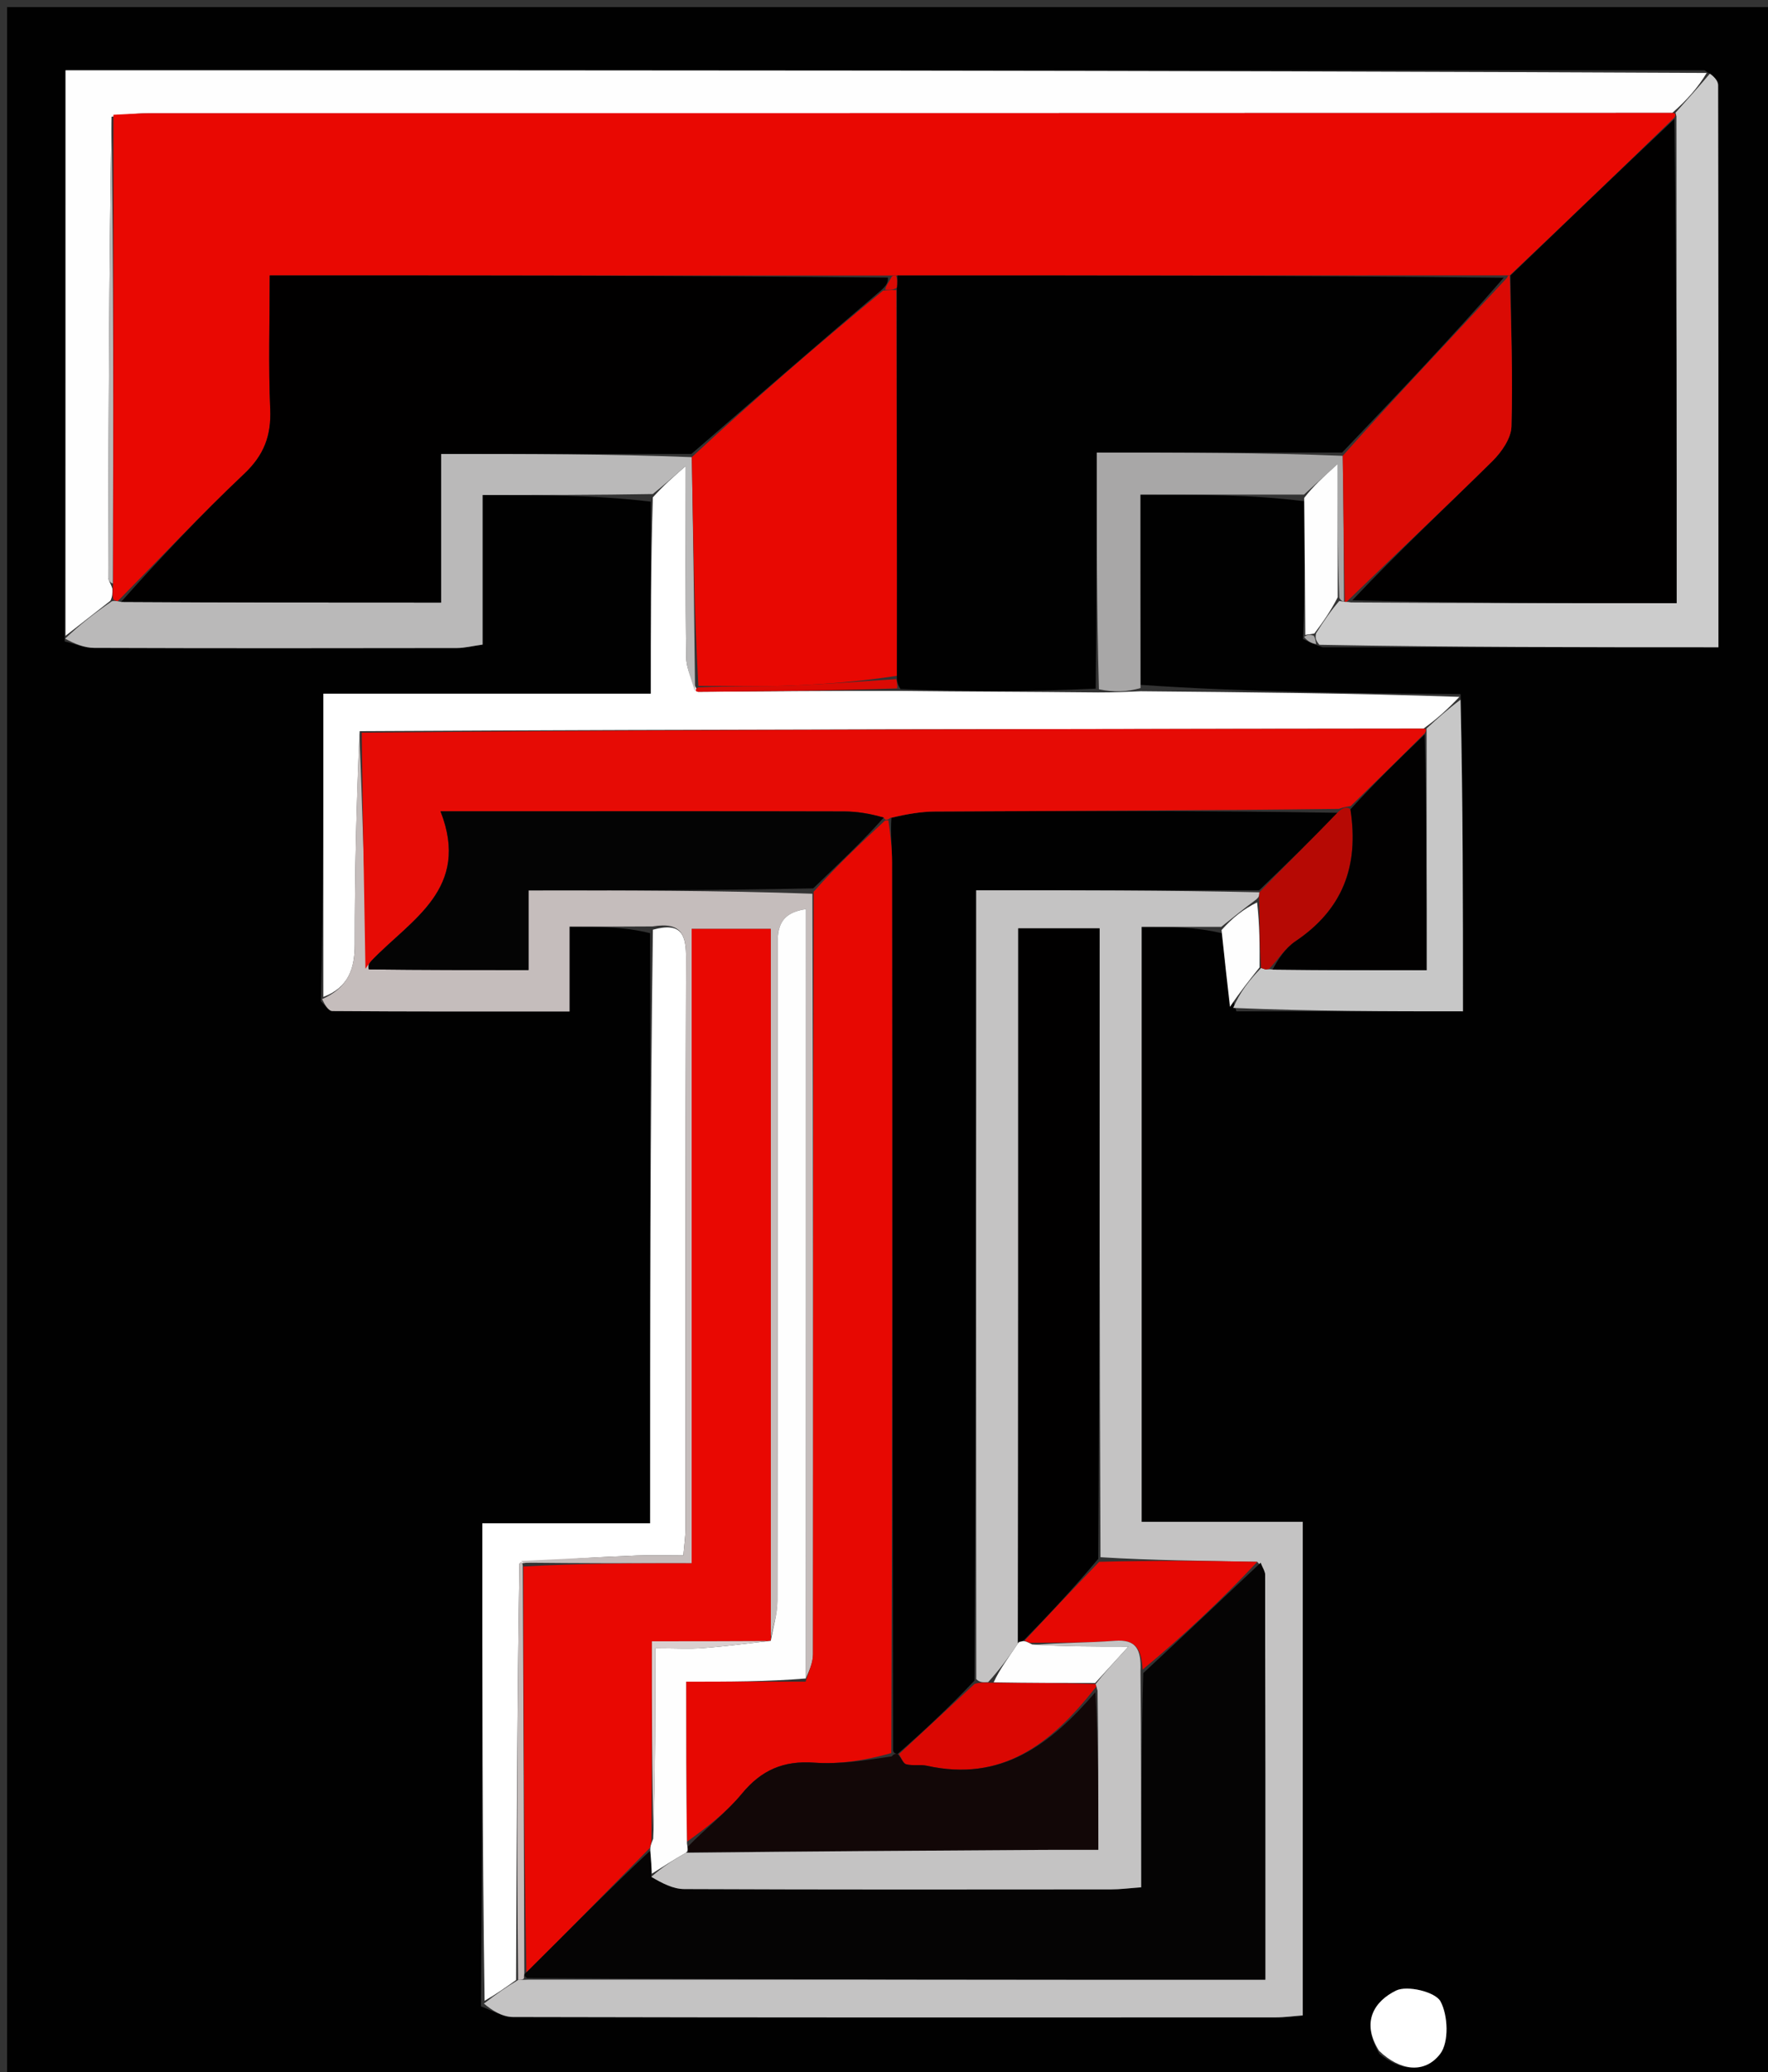 <svg version="1.1" id="Layer_1" xmlns="http://www.w3.org/2000/svg" xmlns:xlink="http://www.w3.org/1999/xlink" x="0px" y="0px"
	 width="100%" viewBox="0 0 250 293" enable-background="new 0 0 250 293" xml:space="preserve">
<rect x="0" y="0" width="250" height="293" fill="#333333" stroke="none"/>
<path fill="#010101" opacity="1" stroke="none" 
	d="
M1,79 
	C1,52.667 1,26.833 1,1 
	C84.333,1 167.667,1 251,1 
	C251,98.667 251,196.333 251,294 
	C167.667,294 84.333,294 1,294 
	C1,222.5 1,151 1,79 
M184.252,90.357 
	C184.875,90.678 185.498,91 187.018,91.531 
	C205.602,91.531 224.185,91.531 242.991,91.531 
	C242.991,64.624 242.999,38.328 242.947,12.032 
	C242.946,11.4 242.29,10.769 241.029,9.94 
	C163.835,9.94 86.642,9.94 9.263,9.94 
	C9.263,37.012 9.263,63.461 9.151,90.708 
	C10.529,91.025 11.906,91.612 13.285,91.617 
	C30.394,91.68 47.503,91.666 64.612,91.638 
	C65.699,91.636 66.785,91.355 68.239,91.153 
	C68.239,83.975 68.239,77.063 68.239,70.001 
	C76.432,70.001 84.215,70.001 92.024,70.938 
	C92.024,79.84 92.024,88.743 92.024,98.095 
	C76.082,98.095 60.871,98.095 45.723,98.095 
	C45.723,112.702 45.723,126.84 45.371,141.594 
	C45.913,142.074 46.452,142.971 46.997,142.975 
	C58.023,143.057 69.049,143.036 80.534,143.036 
	C80.534,138.848 80.534,135.128 80.534,131.035 
	C84.605,131.035 88.214,131.035 91.931,131.963 
	C91.931,159.662 91.931,187.361 91.931,215.409 
	C83.734,215.409 76.14,215.409 68.2,215.409 
	C68.2,238.153 68.2,260.546 68.006,283.724 
	C69.513,284.246 71.019,285.222 72.527,285.225 
	C108.475,285.311 144.424,285.295 180.373,285.279 
	C181.661,285.279 182.948,285.097 184.213,285.001 
	C184.213,261.675 184.213,238.643 184.213,215.201 
	C176.418,215.201 168.993,215.201 161.427,215.201 
	C161.427,186.938 161.427,159.089 161.427,131.068 
	C165.392,131.068 169.041,131.068 172.771,131.969 
	C173.156,135.551 173.54,139.133 174.831,143.01 
	C185.551,143.01 196.27,143.01 206.864,143.01 
	C206.864,127.994 206.864,113.476 206.535,98.157 
	C191.454,98.021 176.373,97.885 161.254,96.844 
	C161.254,87.939 161.254,79.035 161.254,69.938 
	C169.423,69.938 176.906,69.938 184.444,70.881 
	C184.487,77.186 184.53,83.491 184.252,90.357 
M195.048,290.423 
	C197.94,292.83 201.457,293.3 203.647,290.436 
	C204.906,288.789 204.763,284.994 203.688,283.013 
	C202.958,281.667 198.99,280.71 197.405,281.487 
	C194.411,282.952 192.384,285.875 195.048,290.423 
z"/>
<path fill="#C4C3C3" opacity="1" stroke="none" 
	d="
M172.69,131.068 
	C169.041,131.068 165.392,131.068 161.427,131.068 
	C161.427,159.089 161.427,186.938 161.427,215.201 
	C168.993,215.201 176.418,215.201 184.213,215.201 
	C184.213,238.643 184.213,261.675 184.213,285.001 
	C182.948,285.097 181.661,285.279 180.373,285.279 
	C144.424,285.295 108.475,285.311 72.527,285.225 
	C71.019,285.222 69.513,284.246 68.428,283.326 
	C70.224,281.95 71.599,280.972 73.268,279.988 
	C73.757,279.969 73.952,279.956 74.607,279.943 
	C109.628,279.942 144.19,279.942 178.919,279.942 
	C178.919,260.398 178.925,241.585 178.891,222.772 
	C178.89,222.176 178.478,221.581 177.78,220.861 
	C170.117,220.7 162.931,220.664 155.614,220.204 
	C155.483,190.367 155.483,160.954 155.483,131.282 
	C151.481,131.282 147.919,131.282 143.98,131.282 
	C143.98,165.032 143.98,198.59 143.899,232.46 
	C142.562,234.453 141.306,236.135 139.723,237.873 
	C138.952,237.92 138.51,237.91 138.043,237.438 
	C138.018,199.978 138.018,162.98 138.018,125.889 
	C151.806,125.889 164.93,125.889 178.088,126.18 
	C178.07,126.658 178.017,126.846 177.664,127.17 
	C175.805,128.559 174.248,129.814 172.69,131.068 
z"/>
<path fill="#FEFEFE" opacity="1" stroke="none" 
	d="
M9.263,89.909 
	C9.263,63.461 9.263,37.012 9.263,9.94 
	C86.642,9.94 163.835,9.94 241.327,10.316 
	C240.058,12.443 238.49,14.192 236.465,15.968 
	C164.512,15.997 93.014,15.998 21.516,16.012 
	C19.69,16.012 17.865,16.156 15.769,16.509 
	C15.422,38.388 15.343,59.99 15.296,81.593 
	C15.295,82.044 15.662,82.497 15.893,83.248 
	C15.912,83.944 15.895,84.341 15.619,84.947 
	C13.327,86.741 11.295,88.325 9.263,89.909 
z"/>
<path fill="#FFFFFF" opacity="1" stroke="none" 
	d="
M45.723,140.978 
	C45.723,126.84 45.723,112.702 45.723,98.095 
	C60.871,98.095 76.082,98.095 92.024,98.095 
	C92.024,88.743 92.024,79.84 92.315,70.329 
	C93.867,68.614 95.127,67.507 96.973,65.886 
	C96.973,75.634 96.907,84.285 97.032,92.933 
	C97.055,94.568 97.835,96.192 98.716,97.828 
	C108.371,97.757 117.576,97.678 127.255,97.7 
	C136.753,97.808 145.778,97.817 155.26,97.917 
	C157.575,97.922 159.433,97.835 161.292,97.748 
	C176.373,97.885 191.454,98.021 206.359,98.545 
	C204.693,100.295 203.203,101.657 201.275,103.04 
	C150.955,103.092 101.073,103.122 50.86,103.394 
	C50.391,113.601 50.151,123.566 50.169,133.531 
	C50.175,137.082 49.182,139.672 45.723,140.978 
z"/>
<path fill="#FFFFFF" opacity="1" stroke="none" 
	d="
M72.974,279.994 
	C71.599,280.972 70.224,281.95 68.524,282.934 
	C68.2,260.546 68.2,238.153 68.2,215.409 
	C76.14,215.409 83.734,215.409 91.931,215.409 
	C91.931,187.361 91.931,159.662 92.323,131.469 
	C96.503,130.313 97.021,132.333 97.009,135.566 
	C96.908,162.396 96.955,189.227 96.939,216.057 
	C96.939,217.179 96.765,218.3 96.628,219.955 
	C94.241,219.955 92.119,219.885 90.003,219.969 
	C84.564,220.187 79.128,220.473 73.45,221.092 
	C73.132,240.966 73.053,260.48 72.974,279.994 
z"/>
<path fill="#CCCCCC" opacity="1" stroke="none" 
	d="
M236.921,15.942 
	C238.49,14.192 240.058,12.443 241.783,10.415 
	C242.29,10.769 242.946,11.4 242.947,12.032 
	C242.999,38.328 242.991,64.624 242.991,91.531 
	C224.185,91.531 205.602,91.531 186.561,91.18 
	C186.009,90.51 185.971,90.183 186.098,89.547 
	C187.193,87.803 188.179,86.364 189.382,84.977 
	C189.6,85.03 190.045,85.08 190.169,85.106 
	C190.293,85.132 190.543,85.084 191.031,85.188 
	C206.613,85.292 221.707,85.292 237.074,85.292 
	C237.074,62.115 237.074,39.377 237.054,16.462 
	C237.033,16.284 236.921,15.942 236.921,15.942 
z"/>
<path fill="#C5BDBC" opacity="1" stroke="none" 
	d="
M73.69,220.732 
	C79.128,220.473 84.564,220.187 90.003,219.969 
	C92.119,219.885 94.241,219.955 96.628,219.955 
	C96.765,218.3 96.939,217.179 96.939,216.057 
	C96.955,189.227 96.908,162.396 97.009,135.566 
	C97.021,132.333 96.503,130.313 92.27,131.006 
	C88.214,131.035 84.605,131.035 80.534,131.035 
	C80.534,135.128 80.534,138.848 80.534,143.036 
	C69.049,143.036 58.023,143.057 46.997,142.975 
	C46.452,142.971 45.913,142.074 45.547,141.286 
	C49.182,139.672 50.175,137.082 50.169,133.531 
	C50.151,123.566 50.391,113.601 50.819,103.851 
	C51.296,115.039 51.485,126.013 52.161,137.081 
	C59.88,137.175 67.112,137.175 74.735,137.175 
	C74.735,133.129 74.735,129.715 74.735,125.911 
	C88.363,125.911 101.586,125.911 114.877,126.381 
	C114.965,162.553 114.996,198.256 114.958,233.958 
	C114.957,235.242 114.28,236.525 113.942,237.352 
	C113.966,200.842 113.966,164.788 113.966,128.564 
	C109.461,129.187 109.978,132.274 109.977,135.031 
	C109.97,165.48 109.99,195.929 109.93,226.378 
	C109.926,228.26 109.308,230.14 108.981,231.552 
	C108.986,197.846 108.986,164.61 108.986,131.361 
	C105.006,131.361 101.613,131.361 97.801,131.361 
	C97.801,161.246 97.801,190.809 97.801,221.064 
	C89.609,221.064 81.836,221.064 73.971,220.98 
	C73.878,220.897 73.69,220.732 73.69,220.732 
z"/>
<path fill="#BAB9B9" opacity="1" stroke="none" 
	d="
M98.266,97.822 
	C97.835,96.192 97.055,94.568 97.032,92.933 
	C96.907,84.285 96.973,75.634 96.973,65.886 
	C95.127,67.507 93.867,68.614 92.302,69.861 
	C84.215,70.001 76.432,70.001 68.239,70.001 
	C68.239,77.063 68.239,83.975 68.239,91.153 
	C66.785,91.355 65.699,91.636 64.612,91.638 
	C47.503,91.666 30.394,91.68 13.285,91.617 
	C11.906,91.612 10.529,91.025 9.207,90.309 
	C11.295,88.325 13.327,86.741 15.804,85.031 
	C16.249,84.905 16.636,85.019 17.125,85.115 
	C32.333,85.212 47.052,85.212 62.362,85.212 
	C62.362,77.905 62.362,71.04 62.362,64.192 
	C74.561,64.192 86.165,64.192 97.823,64.646 
	C98.02,75.731 98.162,86.363 98.281,97.201 
	C98.258,97.407 98.266,97.822 98.266,97.822 
z"/>
<path fill="#A8A7A7" opacity="1" stroke="none" 
	d="
M190.045,85.08 
	C190.045,85.08 189.6,85.03 189.374,84.515 
	C189.148,78.188 189.148,72.375 189.148,65.616 
	C186.989,67.576 185.689,68.757 184.389,69.938 
	C176.906,69.938 169.423,69.938 161.254,69.938 
	C161.254,79.035 161.254,87.939 161.273,97.296 
	C159.433,97.835 157.575,97.922 155.392,97.475 
	C155.068,86.023 155.068,75.103 155.068,63.996 
	C167.194,63.996 178.487,63.996 189.865,64.459 
	C189.982,71.641 190.013,78.361 190.045,85.08 
z"/>
<path fill="#C7C7C7" opacity="1" stroke="none" 
	d="
M201.713,103.019 
	C203.203,101.657 204.693,100.295 206.524,98.946 
	C206.864,113.476 206.864,127.994 206.864,143.01 
	C196.27,143.01 185.551,143.01 174.376,142.527 
	C175.317,140.293 176.712,138.542 178.323,136.882 
	C178.539,136.972 178.99,137.094 178.99,137.094 
	C178.99,137.094 179.449,137.011 179.954,137.105 
	C187.543,137.199 194.628,137.199 201.726,137.199 
	C201.726,125.583 201.726,114.614 201.725,103.488 
	C201.724,103.332 201.713,103.019 201.713,103.019 
z"/>
<path fill="#FFFFFF" opacity="1" stroke="none" 
	d="
M195.006,290.007 
	C192.384,285.875 194.411,282.952 197.405,281.487 
	C198.99,280.71 202.958,281.667 203.688,283.013 
	C204.763,284.994 204.906,288.789 203.647,290.436 
	C201.457,293.3 197.94,292.83 195.006,290.007 
z"/>
<path fill="#FEFEFE" opacity="1" stroke="none" 
	d="
M184.417,70.409 
	C185.689,68.757 186.989,67.576 189.148,65.616 
	C189.148,72.375 189.148,78.188 189.156,84.462 
	C188.179,86.364 187.193,87.803 185.858,89.579 
	C185.217,89.721 184.905,89.681 184.573,89.796 
	C184.53,83.491 184.487,77.186 184.417,70.409 
z"/>
<path fill="#FEFEFE" opacity="1" stroke="none" 
	d="
M178.108,136.792 
	C176.712,138.542 175.317,140.293 173.923,142.379 
	C173.54,139.133 173.156,135.551 172.73,131.518 
	C174.248,129.814 175.805,128.559 177.757,127.608 
	C178.136,130.871 178.122,133.831 178.108,136.792 
z"/>
<path fill="#A8A7A7" opacity="1" stroke="none" 
	d="
M184.412,90.076 
	C184.905,89.681 185.217,89.721 185.748,89.883 
	C185.971,90.183 186.009,90.51 186.113,91.076 
	C185.498,91 184.875,90.678 184.412,90.076 
z"/>
<path fill="#010101" opacity="1" stroke="none" 
	d="
M178.053,125.889 
	C164.93,125.889 151.806,125.889 138.018,125.889 
	C138.018,162.98 138.018,199.978 137.786,237.659 
	C134.075,241.58 130.595,244.817 126.931,248.023 
	C126.746,247.991 126.372,247.982 126.289,247.522 
	C126.188,205.352 126.176,163.643 126.137,121.933 
	C126.135,119.956 125.903,117.979 126.052,115.648 
	C128.291,115.107 130.254,114.765 132.219,114.756 
	C151.201,114.661 170.183,114.623 189.114,114.935 
	C185.392,118.831 181.723,122.36 178.053,125.889 
z"/>
<path fill="#050404" opacity="1" stroke="none" 
	d="
M178.257,220.985 
	C178.478,221.581 178.89,222.176 178.891,222.772 
	C178.925,241.585 178.919,260.398 178.919,279.942 
	C144.19,279.942 109.628,279.942 74.558,279.719 
	C74.049,279.495 74.14,279.045 74.434,278.898 
	C80.444,272.944 86.161,267.136 91.953,261.684 
	C92.075,263.013 92.123,263.987 92.093,265.402 
	C93.593,266.291 95.168,267.126 96.746,267.133 
	C116.876,267.221 137.005,267.196 157.135,267.179 
	C158.414,267.178 159.694,267.005 161.365,266.884 
	C161.365,256.666 161.365,246.719 161.664,236.589 
	C167.395,231.266 172.826,226.125 178.257,220.985 
z"/>
<path fill="#010000" opacity="1" stroke="none" 
	d="
M143.98,232.148 
	C143.98,198.59 143.98,165.032 143.98,131.282 
	C147.919,131.282 151.481,131.282 155.483,131.282 
	C155.483,160.954 155.483,190.367 155.296,220.431 
	C151.7,224.72 148.291,228.359 144.661,232.065 
	C144.441,232.132 143.98,232.148 143.98,232.148 
z"/>
<path fill="#E60803" opacity="1" stroke="none" 
	d="
M144.881,231.997 
	C148.291,228.359 151.7,224.72 155.428,220.855 
	C162.931,220.664 170.117,220.7 177.78,220.861 
	C172.826,226.125 167.395,231.266 161.567,236.091 
	C161.399,233.206 160.636,231.795 157.643,232.025 
	C153.727,232.327 149.784,232.274 145.599,232.307 
	C145.191,232.16 145.036,232.079 144.881,231.997 
z"/>
<path fill="#DA0702" opacity="1" stroke="none" 
	d="
M127.115,248.055 
	C130.595,244.817 134.075,241.58 137.811,238.121 
	C138.51,237.91 138.952,237.92 140.178,237.957 
	C145.595,237.986 150.229,237.989 154.925,238.139 
	C154.987,238.288 155.077,238.596 154.783,238.792 
	C148.559,246.661 141.589,252.035 131.066,249.694 
	C130.117,249.482 129.058,249.736 128.129,249.483 
	C127.694,249.365 127.447,248.553 127.115,248.055 
z"/>
<path fill="#B60904" opacity="1" stroke="none" 
	d="
M178.088,126.18 
	C181.723,122.36 185.392,118.831 189.282,114.75 
	C189.996,114.131 190.49,114.062 190.951,114.452 
	C192.217,122.622 189.754,128.677 183.186,133.102 
	C181.725,134.086 180.684,135.692 179.449,137.011 
	C179.449,137.011 178.99,137.094 178.99,137.094 
	C178.99,137.094 178.539,136.972 178.323,136.882 
	C178.122,133.831 178.136,130.871 178.058,127.472 
	C178.017,126.846 178.07,126.658 178.088,126.18 
z"/>
<path fill="#FEFEFE" opacity="1" stroke="none" 
	d="
M154.862,237.991 
	C150.229,237.989 145.595,237.986 140.506,237.9 
	C141.306,236.135 142.562,234.453 143.899,232.46 
	C143.98,232.148 144.441,232.132 144.661,232.065 
	C145.036,232.079 145.191,232.16 145.951,232.539 
	C150.498,232.838 154.44,232.838 159.566,232.838 
	C157.26,235.365 156.061,236.678 154.862,237.991 
z"/>
<path fill="#C5BDBC" opacity="1" stroke="none" 
	d="
M74.14,279.045 
	C74.14,279.045 74.049,279.495 74.098,279.719 
	C73.952,279.956 73.757,279.969 73.268,279.988 
	C73.053,260.48 73.132,240.966 73.45,221.092 
	C73.69,220.732 73.878,220.897 73.92,221.442 
	C74.021,241.007 74.081,260.026 74.14,279.045 
z"/>
<path fill="#E90802" opacity="1" stroke="none" 
	d="
M16.636,85.019 
	C16.636,85.019 16.249,84.905 16.064,84.822 
	C15.895,84.341 15.912,83.944 15.99,82.796 
	C16.047,60.107 16.043,38.17 16.039,16.233 
	C17.865,16.156 19.69,16.012 21.516,16.012 
	C93.014,15.998 164.512,15.997 236.465,15.968 
	C236.921,15.942 237.033,16.284 236.745,16.64 
	C228.831,24.317 221.204,31.639 213.485,38.949 
	C213.393,38.938 213.206,38.936 212.724,38.938 
	C183.791,38.946 155.339,38.953 126.687,38.962 
	C126.486,38.965 126.084,38.971 125.61,38.961 
	C96.294,38.951 67.452,38.951 38.139,38.951 
	C38.139,45.639 37.945,51.755 38.21,57.851 
	C38.373,61.613 37.322,64.368 34.529,67.007 
	C28.38,72.816 22.579,78.992 16.636,85.019 
z"/>
<path fill="#BAB9B9" opacity="1" stroke="none" 
	d="
M15.769,16.509 
	C16.043,38.17 16.047,60.107 15.954,82.497 
	C15.662,82.497 15.295,82.044 15.296,81.593 
	C15.343,59.99 15.422,38.388 15.769,16.509 
z"/>
<path fill="#010101" opacity="1" stroke="none" 
	d="
M126.888,38.96 
	C155.339,38.953 183.791,38.946 212.625,39.276 
	C205.265,47.74 197.523,55.868 189.78,63.996 
	C178.487,63.996 167.194,63.996 155.068,63.996 
	C155.068,75.103 155.068,86.023 154.935,97.383 
	C145.778,97.817 136.753,97.808 127.34,97.443 
	C126.882,96.737 126.812,96.387 126.812,95.57 
	C126.836,77.075 126.79,59.047 126.816,40.681 
	C126.887,39.882 126.887,39.421 126.888,38.96 
z"/>
<path fill="#E60B05" opacity="1" stroke="none" 
	d="
M190.984,113.994 
	C190.49,114.062 189.996,114.131 189.334,114.384 
	C170.183,114.623 151.201,114.661 132.219,114.756 
	C130.254,114.765 128.291,115.107 125.895,115.654 
	C125.464,116.014 125.15,116.029 124.962,115.615 
	C122.969,115.042 121.165,114.75 119.36,114.746 
	C104.538,114.709 89.716,114.725 74.893,114.725 
	C71.109,114.725 67.324,114.725 62.29,114.725 
	C66.583,125.688 58.174,129.992 52.578,135.805 
	C52.236,136.16 51.973,136.591 51.673,136.986 
	C51.485,126.013 51.296,115.039 51.149,103.609 
	C101.073,103.122 150.955,103.092 201.275,103.04 
	C201.713,103.019 201.724,103.332 201.456,103.694 
	C197.786,107.368 194.385,110.681 190.984,113.994 
z"/>
<path fill="#DA0A04" opacity="1" stroke="none" 
	d="
M126.741,96.037 
	C126.812,96.387 126.882,96.737 126.867,97.344 
	C117.576,97.678 108.371,97.757 98.716,97.828 
	C98.266,97.822 98.258,97.407 98.729,97.197 
	C103.327,96.986 107.458,97.106 111.579,96.954 
	C116.638,96.767 121.688,96.353 126.741,96.037 
z"/>
<path fill="#010000" opacity="1" stroke="none" 
	d="
M213.578,38.96 
	C221.204,31.639 228.831,24.317 236.766,16.818 
	C237.074,39.377 237.074,62.115 237.074,85.292 
	C221.707,85.292 206.613,85.292 191.228,84.885 
	C197.652,78.072 204.428,71.729 211.03,65.208 
	C212.319,63.934 213.673,61.993 213.723,60.322 
	C213.935,53.209 213.669,46.082 213.578,38.96 
z"/>
<path fill="#DA0A04" opacity="1" stroke="none" 
	d="
M213.485,38.949 
	C213.669,46.082 213.935,53.209 213.723,60.322 
	C213.673,61.993 212.319,63.934 211.03,65.208 
	C204.428,71.729 197.652,78.072 190.739,84.781 
	C190.543,85.084 190.293,85.132 190.169,85.106 
	C190.013,78.361 189.982,71.641 189.865,64.459 
	C197.523,55.868 205.265,47.74 213.107,39.274 
	C213.206,38.936 213.393,38.938 213.485,38.949 
z"/>
<path fill="#E90802" opacity="1" stroke="none" 
	d="
M74.434,278.898 
	C74.081,260.026 74.021,241.007 74.013,221.526 
	C81.836,221.064 89.609,221.064 97.801,221.064 
	C97.801,190.809 97.801,161.246 97.801,131.361 
	C101.613,131.361 105.006,131.361 108.986,131.361 
	C108.986,164.61 108.986,197.846 108.992,231.549 
	C108.998,232.016 109.017,232.023 108.549,232.057 
	C102.83,232.092 97.58,232.092 92.181,232.092 
	C92.181,241.849 92.181,250.941 92.12,260.36 
	C91.999,260.901 91.938,261.115 91.878,261.329 
	C86.161,267.136 80.444,272.944 74.434,278.898 
z"/>
<path fill="#E70802" opacity="1" stroke="none" 
	d="
M125.15,116.029 
	C125.15,116.029 125.464,116.014 125.621,116.008 
	C125.903,117.979 126.135,119.956 126.137,121.933 
	C126.176,163.643 126.188,205.352 126.026,247.906 
	C122.274,248.95 118.675,249.513 115.136,249.257 
	C110.802,248.943 107.671,250.288 104.908,253.64 
	C102.693,256.328 99.835,258.486 97.143,260.432 
	C97.024,252.74 97.024,245.496 97.024,237.808 
	C103.017,237.808 108.467,237.808 113.917,237.808 
	C114.28,236.525 114.957,235.242 114.958,233.958 
	C114.996,198.256 114.965,162.553 115.055,126.094 
	C118.493,122.235 121.822,119.132 125.15,116.029 
z"/>
<path fill="#040404" opacity="1" stroke="none" 
	d="
M124.962,115.615 
	C121.822,119.132 118.493,122.235 114.987,125.625 
	C101.586,125.911 88.363,125.911 74.735,125.911 
	C74.735,129.715 74.735,133.129 74.735,137.175 
	C67.112,137.175 59.88,137.175 52.161,137.081 
	C51.973,136.591 52.236,136.16 52.578,135.805 
	C58.174,129.992 66.583,125.688 62.29,114.725 
	C67.324,114.725 71.109,114.725 74.893,114.725 
	C89.716,114.725 104.538,114.709 119.36,114.746 
	C121.165,114.75 122.969,115.042 124.962,115.615 
z"/>
<path fill="#FEFEFE" opacity="1" stroke="none" 
	d="
M113.942,237.352 
	C108.467,237.808 103.017,237.808 97.024,237.808 
	C97.024,245.496 97.024,252.74 97.139,260.691 
	C97.275,261.569 97.295,261.74 96.996,261.999 
	C95.175,263.044 93.673,264.003 92.171,264.962 
	C92.123,263.987 92.075,263.013 91.953,261.684 
	C91.938,261.115 91.999,260.901 92.362,260.024 
	C92.666,250.789 92.666,242.218 92.666,233.084 
	C95.54,233.084 97.503,233.208 99.444,233.056 
	C102.643,232.806 105.827,232.377 109.017,232.023 
	C109.017,232.023 108.998,232.016 108.987,232.019 
	C109.308,230.14 109.926,228.26 109.93,226.378 
	C109.99,195.929 109.97,165.48 109.977,135.031 
	C109.978,132.274 109.461,129.187 113.966,128.564 
	C113.966,164.788 113.966,200.842 113.942,237.352 
z"/>
<path fill="#010000" opacity="1" stroke="none" 
	d="
M17.125,85.115 
	C22.579,78.992 28.38,72.816 34.529,67.007 
	C37.322,64.368 38.373,61.613 38.21,57.851 
	C37.945,51.755 38.139,45.639 38.139,38.951 
	C67.452,38.951 96.294,38.951 125.55,39.254 
	C125.6,40.019 125.236,40.482 124.566,41.073 
	C115.43,48.865 106.599,56.529 97.768,64.192 
	C86.165,64.192 74.561,64.192 62.362,64.192 
	C62.362,71.04 62.362,77.905 62.362,85.212 
	C47.052,85.212 32.333,85.212 17.125,85.115 
z"/>
<path fill="#E80802" opacity="1" stroke="none" 
	d="
M97.823,64.646 
	C106.599,56.529 115.43,48.865 124.878,41.094 
	C125.913,40.998 126.329,41.008 126.745,41.019 
	C126.79,59.047 126.836,77.075 126.812,95.57 
	C121.688,96.353 116.638,96.767 111.579,96.954 
	C107.458,97.106 103.327,96.986 98.751,96.991 
	C98.162,86.363 98.02,75.731 97.823,64.646 
z"/>
<path fill="#020101" opacity="1" stroke="none" 
	d="
M190.951,114.452 
	C194.385,110.681 197.786,107.368 201.457,103.85 
	C201.726,114.614 201.726,125.583 201.726,137.199 
	C194.628,137.199 187.543,137.199 179.954,137.105 
	C180.684,135.692 181.725,134.086 183.186,133.102 
	C189.754,128.677 192.217,122.622 190.951,114.452 
z"/>
<path fill="#120707" opacity="1" stroke="none" 
	d="
M97.315,261.911 
	C97.295,261.74 97.275,261.569 97.258,261.139 
	C99.835,258.486 102.693,256.328 104.908,253.64 
	C107.671,250.288 110.802,248.943 115.136,249.257 
	C118.675,249.513 122.274,248.95 126.109,248.366 
	C126.372,247.982 126.746,247.991 126.931,248.023 
	C127.447,248.553 127.694,249.365 128.129,249.483 
	C129.058,249.736 130.117,249.482 131.066,249.694 
	C141.589,252.035 148.559,246.661 154.9,239.284 
	C155.311,246.806 155.311,254.033 155.311,261.589 
	C152.258,261.589 149.953,261.577 147.647,261.591 
	C130.87,261.695 114.092,261.804 97.315,261.911 
z"/>
<path fill="#C4C3C3" opacity="1" stroke="none" 
	d="
M96.996,261.999 
	C114.092,261.804 130.87,261.695 147.647,261.591 
	C149.953,261.577 152.258,261.589 155.311,261.589 
	C155.311,254.033 155.311,246.806 155.194,239.087 
	C155.077,238.596 154.987,238.288 154.925,238.14 
	C156.061,236.678 157.26,235.365 159.566,232.838 
	C154.44,232.838 150.498,232.838 146.205,232.606 
	C149.784,232.274 153.727,232.327 157.643,232.025 
	C160.636,231.795 161.399,233.206 161.268,236.273 
	C161.365,246.719 161.365,256.666 161.365,266.884 
	C159.694,267.005 158.414,267.178 157.135,267.179 
	C137.005,267.196 116.876,267.221 96.746,267.133 
	C95.168,267.126 93.593,266.291 92.093,265.402 
	C93.673,264.003 95.175,263.044 96.996,261.999 
z"/>
<path fill="#DA0A04" opacity="1" stroke="none" 
	d="
M126.816,40.681 
	C126.329,41.008 125.913,40.998 125.184,40.966 
	C125.236,40.482 125.6,40.019 126.024,39.264 
	C126.084,38.971 126.486,38.965 126.687,38.962 
	C126.887,39.421 126.887,39.882 126.816,40.681 
z"/>
<path fill="#D9CFCF" opacity="1" stroke="none" 
	d="
M108.549,232.057 
	C105.827,232.377 102.643,232.806 99.444,233.056 
	C97.503,233.208 95.54,233.084 92.666,233.084 
	C92.666,242.218 92.666,250.789 92.423,259.696 
	C92.181,250.941 92.181,241.849 92.181,232.092 
	C97.58,232.092 102.83,232.092 108.549,232.057 
z"/>
</svg>